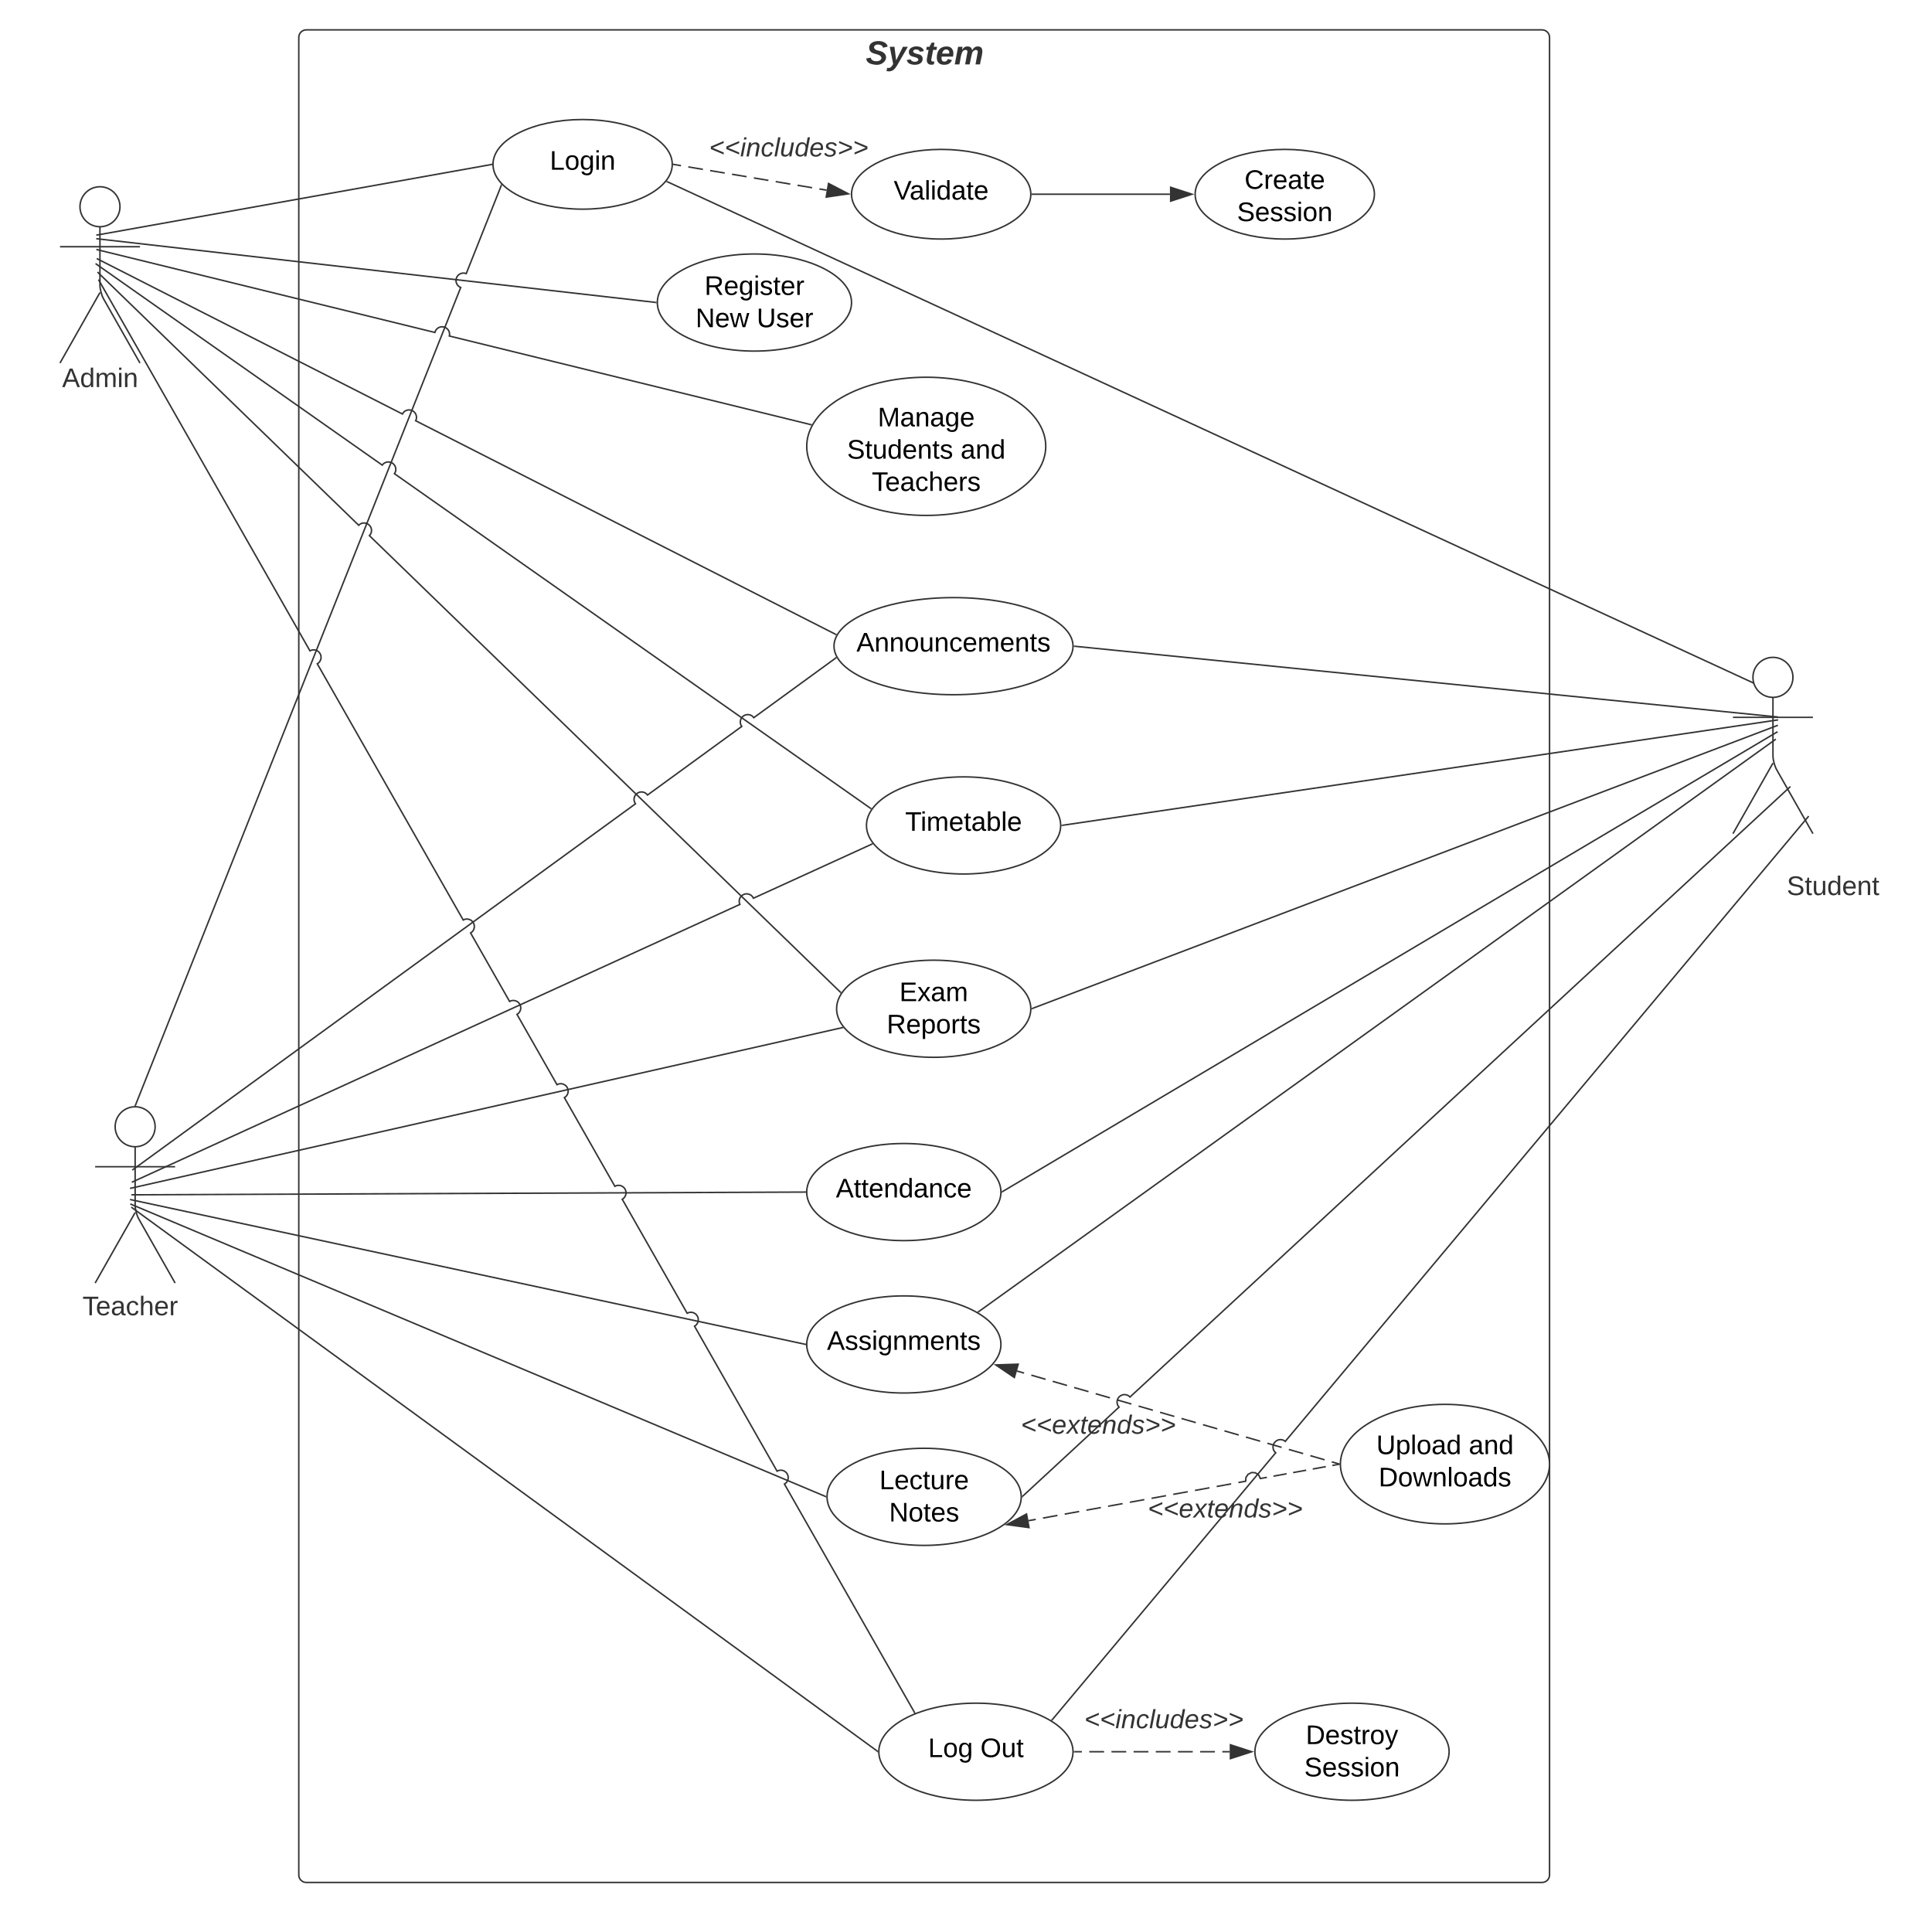 <svg xmlns="http://www.w3.org/2000/svg" xmlns:xlink="http://www.w3.org/1999/xlink" xmlns:lucid="lucid" width="1293.23" height="1280"><g transform="translate(-80 -280)" lucid:page-tab-id=".Q4MUjXso07N"><path d="M0 0h1436.52v1760H0z" fill="#fff"/><path d="M280 305c0-2.76 2.24-5 5-5h827.22c2.76 0 5 2.24 5 5v1230c0 2.76-2.24 5-5 5H285c-2.76 0-5-2.24-5-5z" stroke="#333" fill-opacity="0"/><use xlink:href="#a" transform="matrix(1,0,0,1,288,308) translate(371.525 15.111)"/><path d="M160.3 418.38c0 7.4-6 13.38-13.4 13.38-7.38 0-13.37-6-13.37-13.38 0-7.4 6-13.38 13.38-13.38 7.4 0 13.4 6 13.4 13.38z" stroke="#333" fill="#fff"/><path d="M146.9 431.76v39.04c0 2.76 1.12 6.95 2.48 9.35l24.3 42.85m-26.77-47.2L120.16 523m0-77.85h53.53" stroke="#333" fill="none"/><path d="M120.15 410c0-2.76 2.24-5 5-5h43.53c2.76 0 5 2.24 5 5v130c0 2.76-2.24 5-5 5h-43.53c-2.76 0-5-2.24-5-5z" fill="none"/><path d="M147.9 436.8L409 390.1M147.92 436.78l-3.46.62" stroke="#333" fill="none"/><path d="M409.5 390l.02.5-.44.08-.17-.98.62-.1z" stroke="#333" stroke-width=".05" fill="#333"/><path d="M147.9 440.16L519 482.44M147.92 440.16l-3.5-.4" stroke="#333" fill="none"/><path d="M519.52 482l-.02.5v.5l-.57-.06.12-1z" stroke="#333" stroke-width=".05" fill="#333"/><path d="M1252.9 736.78L526.6 401.62M1252.88 736.77l3.2 1.47" stroke="#333" fill="none"/><path d="M526.82 401.17l-.42.9-.6-.26.45-.5.2-.3z" stroke="#333" stroke-width=".05" fill="#333"/><path d="M633.34 407.28l-4.87-.8m-4.88-.83l-9.75-1.64m-4.88-.8l-9.74-1.65m-4.88-.82l-9.75-1.64m-4.87-.83l-9.75-1.63m-4.87-.82l-9.74-1.64m-4.87-.82l-9.76-1.64m-4.87-.82l-4.88-.82" stroke="#333" fill="none"/><path d="M647.9 409.73l-14.83 2.2 1.53-9.13z" stroke="#333" fill="#333"/><path d="M531.1 389.6l-.18.98-.44-.08.02-.5-.02-.5z" stroke="#333" stroke-width=".05" fill="#333"/><use xlink:href="#b" transform="matrix(1,0,0,1,554.72,370.481) translate(0 14.222)"/><path d="M183.84 1034.18c0 7.4-6 13.38-13.38 13.38-7.4 0-13.38-6-13.38-13.38 0-7.4 6-13.38 13.38-13.38 7.4 0 13.38 6 13.38 13.38z" stroke="#333" fill="#fff"/><path d="M170.46 1047.56v39.04c0 2.76 1.1 6.94 2.46 9.35l24.3 42.85m-26.76-47.2l-26.77 47.2m0-77.86h53.52" stroke="#333" fill="none"/><path d="M143.7 1025.8c0-2.77 2.23-5 5-5h43.52c2.76 0 5 2.23 5 5v130c0 2.76-2.24 5-5 5H148.7c-2.77 0-5-2.24-5-5z" fill="none"/><path d="M1280.15 733.38c0 7.4-6 13.4-13.38 13.4-7.4 0-13.4-6-13.4-13.4s6-13.38 13.4-13.38 13.38 6 13.38 13.38z" stroke="#333" fill="#fff"/><path d="M1266.77 746.77v39.03c0 2.76 1.1 6.95 2.46 9.35l24.3 42.85m-26.76-47.2L1240 838m0-77.85h53.53" stroke="#333" fill="none"/><path d="M1240 725c0-2.76 2.24-5 5-5h43.53c2.76 0 5 2.24 5 5v130c0 2.76-2.24 5-5 5H1245c-2.76 0-5-2.24-5-5z" fill="none"/><path d="M100 528c0-4.42 3.58-8 8-8h77.23c4.42 0 8 3.58 8 8v14c0 4.42-3.58 8-8 8H108c-4.42 0-8-3.58-8-8z" stroke="#000" stroke-opacity="0" fill="#fff" fill-opacity="0"/><use xlink:href="#c" transform="matrix(1,0,0,1,120,520) translate(1.55 19.1)"/><path d="M120.15 1149.25c0-4.42 3.58-8 8-8h77.23c4.42 0 8 3.58 8 8v14c0 4.42-3.58 8-8 8h-77.23c-4.42 0-8-3.58-8-8z" stroke="#000" stroke-opacity="0" fill="#fff" fill-opacity="0"/><use xlink:href="#d" transform="matrix(1,0,0,1,140.148,1141.249) translate(-4.95 19.1)"/><path d="M1260 868c0-4.42 3.58-8 8-8h77.23c4.42 0 8 3.58 8 8v14c0 4.42-3.58 8-8 8H1268c-4.42 0-8-3.58-8-8z" stroke="#000" stroke-opacity="0" fill="#fff" fill-opacity="0"/><use xlink:href="#e" transform="matrix(1,0,0,1,1280,860) translate(-4 19.1)"/><path d="M530 390c0 16.57-26.86 30-60 30s-60-13.43-60-30 26.86-30 60-30 60 13.43 60 30z" stroke="#333" fill="#fff"/><use xlink:href="#f" transform="matrix(1,0,0,1,428,372) translate(20.025 21.6)"/><path d="M770 410c0 16.57-26.86 30-60 30s-60-13.43-60-30 26.86-30 60-30 60 13.43 60 30z" stroke="#333" fill="#fff"/><use xlink:href="#g" transform="matrix(1,0,0,1,668,392) translate(10.225 21.6)"/><path d="M1000 410c0 16.57-26.86 30-60 30s-60-13.43-60-30 26.86-30 60-30 60 13.43 60 30z" stroke="#333" fill="#fff"/><use xlink:href="#h" transform="matrix(1,0,0,1,898,392) translate(15.05 14.4)"/><use xlink:href="#i" transform="matrix(1,0,0,1,898,392) translate(10.025 36)"/><path d="M771 410h92.12" stroke="#333" fill="none"/><path d="M771 410.5h-.52l.02-.5-.02-.5h.53z" stroke="#333" stroke-width=".05" fill="#333"/><path d="M877.88 410l-14.26 4.64v-9.28z" stroke="#333" fill="#333"/><path d="M650 482.5c0 17.95-29.1 32.5-65 32.5s-65-14.55-65-32.5 29.1-32.5 65-32.5 65 14.55 65 32.5z" stroke="#333" fill="#fff"/><use xlink:href="#j" transform="matrix(1,0,0,1,539.5,462.999) translate(12.075 14.4)"/><use xlink:href="#k" transform="matrix(1,0,0,1,539.5,462.999) translate(6.1 36)"/><use xlink:href="#l" transform="matrix(1,0,0,1,539.5,462.999) translate(47 36)"/><path d="M170.64 1019.83l217.75-547.4c-2.57-1.03-3.82-3.94-2.8-6.5 1.02-2.57 3.92-3.83 6.5-2.8l23.5-59.1" stroke="#333" fill="none"/><path d="M171.1 1020l-.13.36-.5-.07-.58.07.28-.74zM416.17 403.94l-.1.27-.94-.36.27-.68z" stroke="#333" stroke-width=".05" fill="#333"/><path d="M780 578.75c0 25.54-35.82 46.25-80 46.25s-80-20.7-80-46.25c0-25.54 35.82-46.25 80-46.25s80 20.7 80 46.25z" stroke="#333" fill="#fff"/><use xlink:href="#m" transform="matrix(1,0,0,1,644,550.998) translate(23.525 14.4)"/><use xlink:href="#n" transform="matrix(1,0,0,1,644,550.998) translate(3 36)"/><use xlink:href="#o" transform="matrix(1,0,0,1,644,550.998) translate(79 36)"/><use xlink:href="#p" transform="matrix(1,0,0,1,644,550.998) translate(19.55 57.6)"/><path d="M750 1077.9c0 17.95-29.1 32.5-65 32.5s-65-14.55-65-32.5 29.1-32.5 65-32.5 65 14.55 65 32.5z" stroke="#333" fill="#fff"/><use xlink:href="#q" transform="matrix(1,0,0,1,639.5,1058.398) translate(0 23.1)"/><path d="M798.26 712.5c0 17.95-35.82 32.5-80 32.5s-80-14.55-80-32.5 35.82-32.5 80-32.5 80 14.55 80 32.5z" stroke="#333" fill="#fff"/><use xlink:href="#r" transform="matrix(1,0,0,1,662.261,693) translate(-8.975 23.1)"/><path d="M790 832.5c0 17.95-29.1 32.5-65 32.5s-65-14.55-65-32.5 29.1-32.5 65-32.5 65 14.55 65 32.5z" stroke="#333" fill="#fff"/><use xlink:href="#s" transform="matrix(1,0,0,1,679.5,813) translate(6.425 23.1)"/><path d="M770 955.2c0 17.95-29.1 32.5-65 32.5s-65-14.55-65-32.5 29.1-32.5 65-32.5 65 14.55 65 32.5z" stroke="#333" fill="#fff"/><use xlink:href="#t" transform="matrix(1,0,0,1,659.5,935.699) translate(22.525 14.4)"/><use xlink:href="#u" transform="matrix(1,0,0,1,659.5,935.699) translate(14.05 36)"/><path d="M750 1179.9c0 17.94-29.1 32.5-65 32.5s-65-14.56-65-32.5c0-17.96 29.1-32.5 65-32.5s65 14.54 65 32.5z" stroke="#333" fill="#fff"/><use xlink:href="#v" transform="matrix(1,0,0,1,639.5,1160.393) translate(-5.95 23.1)"/><path d="M763.6 1281.9c0 17.94-29.1 32.5-65 32.5s-65-14.56-65-32.5c0-17.96 29.1-32.5 65-32.5s65 14.54 65 32.5z" stroke="#333" fill="#fff"/><use xlink:href="#w" transform="matrix(1,0,0,1,653.111,1262.388) translate(15.525 14.4)"/><use xlink:href="#x" transform="matrix(1,0,0,1,653.111,1262.388) translate(22.025 36)"/><path d="M147.9 447.82l223.2 54.7c.64-2.67 3.35-4.32 6.03-3.66 2.68.66 4.33 3.37 3.67 6.05l242.1 59.36M147.9 447.82l-3.4-.84" stroke="#333" fill="none"/><path d="M623.64 563.92l-.38.64-.13.27-.37-.1.23-.96z" stroke="#333" stroke-width=".05" fill="#333"/><path d="M798.26 1452.5c0 17.95-29.1 32.5-65 32.5s-65-14.55-65-32.5 29.1-32.5 65-32.5 65 14.55 65 32.5z" stroke="#333" fill="#fff"/><use xlink:href="#y" transform="matrix(1,0,0,1,687.761,1433) translate(13.5 23.1)"/><use xlink:href="#z" transform="matrix(1,0,0,1,687.761,1433) translate(48.5 23.1)"/><path d="M903.12 1452.5h-4.95m-4.94 0h-9.9m-4.94 0h-9.9m-4.95 0h-9.9m-4.93 0h-9.9m-4.94 0h-9.9m-4.94 0h-9.9m-4.93 0h-4.94" stroke="#333" fill="none"/><path d="M917.88 1452.5l-14.26 4.63v-9.27z" stroke="#333" fill="#333"/><path d="M799.27 1453h-.53l.02-.5v-.5h.5z" stroke="#333" stroke-width=".05" fill="#333"/><use xlink:href="#b" transform="matrix(1,0,0,1,805.847,1422.531) translate(0 14.222)"/><path d="M1050 1452.5c0 17.95-29.1 32.5-65 32.5s-65-14.55-65-32.5 29.1-32.5 65-32.5 65 14.55 65 32.5z" stroke="#333" fill="#fff"/><use xlink:href="#A" transform="matrix(1,0,0,1,939.5,1433) translate(14.55 14.4)"/><use xlink:href="#i" transform="matrix(1,0,0,1,939.5,1433) translate(13.525 36)"/><path d="M1117.22 1260c0 22.1-31.34 40-70 40s-70-17.9-70-40 31.34-40 70-40 70 17.9 70 40z" stroke="#333" fill="#fff"/><use xlink:href="#B" transform="matrix(1,0,0,1,998.223,1236) translate(3.05 17.3)"/><use xlink:href="#o" transform="matrix(1,0,0,1,998.223,1236) translate(64.95 17.3)"/><use xlink:href="#C" transform="matrix(1,0,0,1,998.223,1236) translate(4.575 38.9)"/><path d="M976.24 1259.86l-4.8-1.38m-4.78-1.38l-9.57-2.76m-4.8-1.4l-9.58-2.75m-4.8-1.4l-9.57-2.75m-4.8-1.38l-9.56-2.77m-4.8-1.38l-9.58-2.76m-4.8-1.38l-9.57-2.76m-4.8-1.4l-9.57-2.75m-4.78-1.38l-9.58-2.77m-4.8-1.38l-9.57-2.77m-4.8-1.38l-9.57-2.76m-4.8-1.38l-9.56-2.76m-4.8-1.4l-9.57-2.75m-4.8-1.38l-9.57-2.76m-4.8-1.37l-9.56-2.77m-4.8-1.38l-4.78-1.38" stroke="#333" fill="none"/><path d="M976.74 1259.48l-.02.52.02.53-.65-.2.27-.95z" stroke="#333" stroke-width=".05" fill="#333"/><path d="M746.55 1193.6l15-.5-2.58 8.92z" stroke="#333" fill="#333"/><use xlink:href="#D" transform="matrix(1,0,0,1,763.394,1225.41) translate(0 14.222)"/><path d="M1266.77 759.6l-467.5-47.05M1266.75 759.6l3.5.35" stroke="#333" fill="none"/><path d="M799.32 712.05l-.1 1-.47-.05v-1z" stroke="#333" stroke-width=".05" fill="#333"/><path d="M147.86 454.64l201.5 102.46c1.24-2.46 4.25-3.44 6.7-2.2 2.47 1.27 3.45 4.28 2.2 6.74l281.2 143M147.87 454.65l-3.13-1.6" stroke="#333" fill="none"/><path d="M640.17 704.43l-.45.76-.05.1-.44-.22.45-.9z" stroke="#333" stroke-width=".05" fill="#333"/><path d="M146.82 458.46l189.04 132.86c1.6-2.26 4.7-2.8 6.97-1.22 2.26 1.6 2.8 4.7 1.2 6.97l318.82 224.07M146.83 458.46l-2.87-2.02" stroke="#333" fill="none"/><path d="M663.56 821.03l-.27.35-.32.47-.43-.3.58-.83z" stroke="#333" stroke-width=".05" fill="#333"/><path d="M147.77 464.52L320.1 631.57c1.93-1.98 5.1-2.03 7.08-.1 1.98 1.9 2.03 5.08.1 7.06L642.64 944.2M147.78 464.53l-2.52-2.45" stroke="#333" fill="none"/><path d="M643.27 944.1l-.56.86-.43-.42.7-.72z" stroke="#333" stroke-width=".05" fill="#333"/><path d="M171.36 1061.15l334-243.14c-1.6-2.23-1.12-5.35 1.1-6.98 2.25-1.62 5.37-1.13 7 1.1l63.04-45.9c-1.63-2.22-1.14-5.35 1.1-6.97 2.23-1.63 5.36-1.14 6.98 1.1l54.9-39.96M171.37 1061.14l-2.84 2.07" stroke="#333" fill="none"/><path d="M639.8 719.95l.34.57-.38.28-.6-.8.48-.35z" stroke="#333" stroke-width=".05" fill="#333"/><path d="M171.4 1069.88l403.85-184.52c-1.15-2.5-.04-5.47 2.47-6.62 2.5-1.15 5.48-.04 6.63 2.47l79.35-36.25M171.42 1069.88l-3.2 1.46" stroke="#333" fill="none"/><path d="M664.48 845.14l-.6.27-.4-.9.34-.16z" stroke="#333" stroke-width=".05" fill="#333"/><path d="M170.45 1074.68l473.43-106.86M170.46 1074.67l-3.43.78" stroke="#333" fill="none"/><path d="M644.73 968.14l-.75.17-.22-.96.26-.06z" stroke="#333" stroke-width=".05" fill="#333"/><path d="M171.46 1079.72L619 1077.9M171.47 1079.72h-3.5" stroke="#333" fill="none"/><path d="M619.5 1077.9v.5h-.5v-1h.52z" stroke="#333" stroke-width=".05" fill="#333"/><path d="M170.45 1083.62L619 1179.8M170.46 1083.62l-3.44-.74" stroke="#333" fill="none"/><path d="M619.52 1179.38l-.02.5v.53l-.6-.13.2-.97z" stroke="#333" stroke-width=".05" fill="#333"/><path d="M170.45 1087.22l462.2 194.47M170.46 1087.23l-3.24-1.36" stroke="#333" fill="none"/><path d="M633.13 1281.35l-.02.53.02.55-.68-.28.4-.92z" stroke="#333" stroke-width=".05" fill="#333"/><path d="M170.72 1090.05l496.64 362.15M170.73 1090.06l-2.84-2.07" stroke="#333" fill="none"/><path d="M667.78 1451.9l-.02.6v.56l.02.07-.73-.53.6-.8z" stroke="#333" stroke-width=".05" fill="#333"/><path d="M147.66 470.18l139.8 245.45c2.4-1.37 5.44-.53 6.8 1.87 1.37 2.4.53 5.45-1.87 6.82l97.66 171.48c2.4-1.36 5.45-.53 6.82 1.87 1.37 2.4.53 5.46-1.87 6.82l26.1 45.82c2.4-1.37 5.46-.53 6.83 1.87 1.36 2.4.53 5.44-1.87 6.8l26.78 47.04c2.4-1.37 5.45-.53 6.82 1.87 1.36 2.4.53 5.46-1.87 6.83l33.78 59.33c2.4-1.36 5.45-.53 6.82 1.87 1.37 2.4.53 5.46-1.87 6.82l43.44 76.28c2.4-1.37 5.45-.53 6.82 1.87 1.36 2.4.52 5.45-1.88 6.82l55.24 97c2.4-1.37 5.46-.53 6.82 1.87 1.37 2.4.53 5.44-1.87 6.8l87.08 152.9M147.67 470.2l-1.74-3.06" stroke="#333" fill="none"/><path d="M692.9 1426.55l-.94.37-.22-.4.87-.48z" stroke="#333" stroke-width=".05" fill="#333"/><path d="M1266.77 762.35L791 832.43M1266.76 762.35l3.47-.5" stroke="#333" fill="none"/><path d="M791.08 832.92l-.6.1.02-.52v-.5l.43-.07z" stroke="#333" stroke-width=".05" fill="#333"/><path d="M1266.8 766.7L770.97 955.02M1266.8 766.7l3.27-1.25" stroke="#333" fill="none"/><path d="M771.16 955.48l-.68.26.02-.54v-.53l.3-.12z" stroke="#333" stroke-width=".05" fill="#333"/><path d="M1266.84 771.57l-515.9 306.07M1266.82 771.58l3.03-1.8" stroke="#333" fill="none"/><path d="M751.2 1078.07l-.72.42.02-.6V1077.32l.2-.1z" stroke="#333" stroke-width=".05" fill="#333"/><path d="M1265.86 776.78l-530.9 381.24M1265.85 776.78l2.85-2.05" stroke="#333" fill="none"/><path d="M735.27 1158.42l-.22.15-.98-.53.6-.44z" stroke="#333" stroke-width=".05" fill="#333"/><path d="M1275.87 808.85L836.4 1215.07c-1.88-2.03-5.04-2.15-7.07-.28-2.03 1.87-2.15 5.03-.28 7.06l-64.57 59.7M1275.86 808.86l2.58-2.4" stroke="#333" fill="none"/><path d="M764.83 1281.9l-.75.7.03-.7V1281.22l.05-.06z" stroke="#333" stroke-width=".05" fill="#333"/><path d="M1288.44 828.96l-348.1 415.8c-2.12-1.8-5.27-1.5-7.05.6-1.78 2.13-1.5 5.28.62 7.05l-149.68 178.8M1288.43 828.97l2.26-2.7" stroke="#333" fill="none"/><path d="M784.63 1431.5l-.3.34-.83-.54.37-.44z" stroke="#333" stroke-width=".05" fill="#333"/><path d="M976.23 1260.1l-4.38.8m-4.38.78l-8.76 1.6m-4.37.8l-8.76 1.58m-4.38.8l-8.77 1.6m-4.38.78l-4.4.8-1.16-2.42-2.2-1.44-2.45-.17-2.42 1.2-1.44 2.18-.17 2.45-4.85.88m-4.85.9l-9.7 1.75m-4.83.88l-9.7 1.76m-4.84.87l-9.7 1.76m-4.84.88l-9.7 1.77m-4.83.88l-9.7 1.76m-4.85.9l-9.7 1.76m-4.84.88l-9.68 1.76m-4.84.88l-9.7 1.76m-4.84.88l-9.7 1.76m-4.84.88l-4.84.88" stroke="#333" fill="none"/><path d="M976.72 1260l.02.5-.43.08-.17-.98.6-.1z" stroke="#333" stroke-width=".05" fill="#333"/><path d="M753.93 1300.48l13.2-7.1 1.66 9.1z" stroke="#333" fill="#333"/><g><use xlink:href="#D" transform="matrix(1,0,0,1,848.325,1281.499) translate(0 14.222)"/></g><defs><path fill="#333" d="M178-136c88 48 22 151-73 140C49-3 12-15 4-64l51-9c1 50 111 53 115 3-16-63-132-20-133-112 0-93 190-91 199-10l-50 12c-4-41-93-50-97-4 7 38 59 32 89 48" id="E"/><path fill="#333" d="M100 10C77 47 50 87-15 72l7-35c37 9 51-18 65-41L20-190h51L89-44l73-146h53" id="F"/><path fill="#333" d="M144-137c-1-29-70-35-71-2 16 41 103 10 103 80C176 9 79 16 32-9 18-17 9-31 4-48l44-6c3 32 80 36 82 1-15-42-103-11-103-82 0-77 157-79 161-8" id="G"/><path fill="#333" d="M72-63c-8 23 5 39 32 30L98-1C54 14 12-6 23-64l18-93H15l7-33h28l24-45h31l-8 45h35l-6 33H90" id="H"/><path fill="#333" d="M114-194c63-2 87 48 72 110H63c-3 28 1 55 31 54 21-1 32-13 37-29l44 13C160-14 137 4 91 4 41 4 11-22 11-73c0-71 33-119 103-121zm30 77c14-47-50-61-67-22-3 6-6 13-8 22h75" id="I"/><path fill="#333" d="M255-194c90 0 29 129 24 194h-49l25-136c-7-39-53-14-60 9-12 38-18 85-28 127h-49l25-136c2-29-39-23-50-7C69-108 68-47 56 0H6l36-190h48c-1 10-6 24-4 32 12-20 27-36 57-36s46 15 50 41c14-21 29-41 62-41" id="J"/><g id="a"><use transform="matrix(0.062,0,0,0.062,0,0)" xlink:href="#E"/><use transform="matrix(0.062,0,0,0.062,14.815,0)" xlink:href="#F"/><use transform="matrix(0.062,0,0,0.062,27.16,0)" xlink:href="#G"/><use transform="matrix(0.062,0,0,0.062,39.506,0)" xlink:href="#H"/><use transform="matrix(0.062,0,0,0.062,46.852,0)" xlink:href="#I"/><use transform="matrix(0.062,0,0,0.062,59.198,0)" xlink:href="#J"/></g><path fill="#333" d="M23-100v-36l175-74v27L47-118l151 64v27" id="K"/><path fill="#333" d="M50-231l6-30h32l-6 30H50zM6 0l37-190h31L37 0H6" id="L"/><path fill="#333" d="M67-158c22-48 132-52 116 29L158 0h-32l25-140c3-38-53-32-70-12C52-117 51-52 38 0H6l36-190h30" id="M"/><path fill="#333" d="M44-68c0 29 11 47 38 47 30 0 42-19 51-41l28 9C148-21 126 4 82 4 31 4 10-29 12-85c3-77 74-140 146-93 12 8 15 23 18 40l-31 5c-1-22-13-36-36-36-52 0-65 49-65 101" id="N"/><path fill="#333" d="M6 0l50-261h32L37 0H6" id="O"/><path fill="#333" d="M67 3c-93-2-31-127-26-193h32L48-50c-3 39 53 32 70 12 30-34 30-101 43-152h32L157 0h-30c1-10 6-24 4-33-14 20-29 37-64 36" id="P"/><path fill="#333" d="M133-28C103 26-5 8 13-77c13-62 24-115 90-117 29-1 46 15 56 35l19-102h32L160 0h-30zM45-64c-2 27 10 43 35 43 54-1 69-50 69-103 0-29-15-46-42-46-53-1-58 58-62 106" id="Q"/><path fill="#333" d="M111-194c62-3 86 47 72 106H45c-7 38 6 69 45 68 27-1 43-14 53-32l24 11C152-15 129 4 87 4 38 3 12-23 12-71c0-70 32-119 99-123zm44 81c14-66-71-72-95-28-4 8-8 17-11 28h106" id="R"/><path fill="#333" d="M55-144c13 50 104 24 104 88C159 21 15 23 1-39l26-10c6 40 102 42 102-4-13-50-104-23-104-87 0-71 143-71 148-8l-29 4c-5-35-85-37-89 0" id="S"/><path fill="#333" d="M23-27v-27l151-64-151-65v-27l175 74v36" id="T"/><g id="b"><use transform="matrix(0.049,0,0,0.049,0,0)" xlink:href="#K"/><use transform="matrix(0.049,0,0,0.049,10.37,0)" xlink:href="#K"/><use transform="matrix(0.049,0,0,0.049,20.741,0)" xlink:href="#L"/><use transform="matrix(0.049,0,0,0.049,24.642,0)" xlink:href="#M"/><use transform="matrix(0.049,0,0,0.049,34.519,0)" xlink:href="#N"/><use transform="matrix(0.049,0,0,0.049,43.407,0)" xlink:href="#O"/><use transform="matrix(0.049,0,0,0.049,47.309,0)" xlink:href="#P"/><use transform="matrix(0.049,0,0,0.049,57.185,0)" xlink:href="#Q"/><use transform="matrix(0.049,0,0,0.049,67.062,0)" xlink:href="#R"/><use transform="matrix(0.049,0,0,0.049,76.938,0)" xlink:href="#S"/><use transform="matrix(0.049,0,0,0.049,85.827,0)" xlink:href="#T"/><use transform="matrix(0.049,0,0,0.049,96.198,0)" xlink:href="#T"/></g><path fill="#333" d="M205 0l-28-72H64L36 0H1l101-248h38L239 0h-34zm-38-99l-47-123c-12 45-31 82-46 123h93" id="U"/><path fill="#333" d="M85-194c31 0 48 13 60 33l-1-100h32l1 261h-30c-2-10 0-23-3-31C134-8 116 4 85 4 32 4 16-35 15-94c0-66 23-100 70-100zm9 24c-40 0-46 34-46 75 0 40 6 74 45 74 42 0 51-32 51-76 0-42-9-74-50-73" id="V"/><path fill="#333" d="M210-169c-67 3-38 105-44 169h-31v-121c0-29-5-50-35-48C34-165 62-65 56 0H25l-1-190h30c1 10-1 24 2 32 10-44 99-50 107 0 11-21 27-35 58-36 85-2 47 119 55 194h-31v-121c0-29-5-49-35-48" id="W"/><path fill="#333" d="M24-231v-30h32v30H24zM24 0v-190h32V0H24" id="X"/><path fill="#333" d="M117-194c89-4 53 116 60 194h-32v-121c0-31-8-49-39-48C34-167 62-67 57 0H25l-1-190h30c1 10-1 24 2 32 11-22 29-35 61-36" id="Y"/><g id="c"><use transform="matrix(0.05,0,0,0.05,0,0)" xlink:href="#U"/><use transform="matrix(0.05,0,0,0.05,12,0)" xlink:href="#V"/><use transform="matrix(0.05,0,0,0.05,22,0)" xlink:href="#W"/><use transform="matrix(0.05,0,0,0.05,36.95,0)" xlink:href="#X"/><use transform="matrix(0.05,0,0,0.05,40.9,0)" xlink:href="#Y"/></g><path fill="#333" d="M127-220V0H93v-220H8v-28h204v28h-85" id="Z"/><path fill="#333" d="M100-194c63 0 86 42 84 106H49c0 40 14 67 53 68 26 1 43-12 49-29l28 8c-11 28-37 45-77 45C44 4 14-33 15-96c1-61 26-98 85-98zm52 81c6-60-76-77-97-28-3 7-6 17-6 28h103" id="aa"/><path fill="#333" d="M141-36C126-15 110 5 73 4 37 3 15-17 15-53c-1-64 63-63 125-63 3-35-9-54-41-54-24 1-41 7-42 31l-33-3c5-37 33-52 76-52 45 0 72 20 72 64v82c-1 20 7 32 28 27v20c-31 9-61-2-59-35zM48-53c0 20 12 33 32 33 41-3 63-29 60-74-43 2-92-5-92 41" id="ab"/><path fill="#333" d="M96-169c-40 0-48 33-48 73s9 75 48 75c24 0 41-14 43-38l32 2c-6 37-31 61-74 61-59 0-76-41-82-99-10-93 101-131 147-64 4 7 5 14 7 22l-32 3c-4-21-16-35-41-35" id="ac"/><path fill="#333" d="M106-169C34-169 62-67 57 0H25v-261h32l-1 103c12-21 28-36 61-36 89 0 53 116 60 194h-32v-121c2-32-8-49-39-48" id="ad"/><path fill="#333" d="M114-163C36-179 61-72 57 0H25l-1-190h30c1 12-1 29 2 39 6-27 23-49 58-41v29" id="ae"/><g id="d"><use transform="matrix(0.05,0,0,0.05,0,0)" xlink:href="#Z"/><use transform="matrix(0.05,0,0,0.05,8.95,0)" xlink:href="#aa"/><use transform="matrix(0.05,0,0,0.05,18.95,0)" xlink:href="#ab"/><use transform="matrix(0.05,0,0,0.05,28.95,0)" xlink:href="#ac"/><use transform="matrix(0.05,0,0,0.05,37.95,0)" xlink:href="#ad"/><use transform="matrix(0.05,0,0,0.05,47.95,0)" xlink:href="#aa"/><use transform="matrix(0.05,0,0,0.05,57.95,0)" xlink:href="#ae"/></g><path fill="#333" d="M185-189c-5-48-123-54-124 2 14 75 158 14 163 119 3 78-121 87-175 55-17-10-28-26-33-46l33-7c5 56 141 63 141-1 0-78-155-14-162-118-5-82 145-84 179-34 5 7 8 16 11 25" id="af"/><path fill="#333" d="M59-47c-2 24 18 29 38 22v24C64 9 27 4 27-40v-127H5v-23h24l9-43h21v43h35v23H59v120" id="ag"/><path fill="#333" d="M84 4C-5 8 30-112 23-190h32v120c0 31 7 50 39 49 72-2 45-101 50-169h31l1 190h-30c-1-10 1-25-2-33-11 22-28 36-60 37" id="ah"/><g id="e"><use transform="matrix(0.05,0,0,0.05,0,0)" xlink:href="#af"/><use transform="matrix(0.05,0,0,0.05,12,0)" xlink:href="#ag"/><use transform="matrix(0.05,0,0,0.05,17,0)" xlink:href="#ah"/><use transform="matrix(0.05,0,0,0.05,27,0)" xlink:href="#V"/><use transform="matrix(0.05,0,0,0.05,37,0)" xlink:href="#aa"/><use transform="matrix(0.05,0,0,0.05,47,0)" xlink:href="#Y"/><use transform="matrix(0.05,0,0,0.05,57,0)" xlink:href="#ag"/></g><path d="M30 0v-248h33v221h125V0H30" id="ai"/><path d="M100-194c62-1 85 37 85 99 1 63-27 99-86 99S16-35 15-95c0-66 28-99 85-99zM99-20c44 1 53-31 53-75 0-43-8-75-51-75s-53 32-53 75 10 74 51 75" id="aj"/><path d="M177-190C167-65 218 103 67 71c-23-6-38-20-44-43l32-5c15 47 100 32 89-28v-30C133-14 115 1 83 1 29 1 15-40 15-95c0-56 16-97 71-98 29-1 48 16 59 35 1-10 0-23 2-32h30zM94-22c36 0 50-32 50-73 0-42-14-75-50-75-39 0-46 34-46 75s6 73 46 73" id="ak"/><path d="M24-231v-30h32v30H24zM24 0v-190h32V0H24" id="al"/><path d="M117-194c89-4 53 116 60 194h-32v-121c0-31-8-49-39-48C34-167 62-67 57 0H25l-1-190h30c1 10-1 24 2 32 11-22 29-35 61-36" id="am"/><g id="f"><use transform="matrix(0.05,0,0,0.05,0,0)" xlink:href="#ai"/><use transform="matrix(0.05,0,0,0.05,10,0)" xlink:href="#aj"/><use transform="matrix(0.05,0,0,0.05,20,0)" xlink:href="#ak"/><use transform="matrix(0.05,0,0,0.05,30,0)" xlink:href="#al"/><use transform="matrix(0.05,0,0,0.05,33.95,0)" xlink:href="#am"/></g><path d="M137 0h-34L2-248h35l83 218 83-218h36" id="an"/><path d="M141-36C126-15 110 5 73 4 37 3 15-17 15-53c-1-64 63-63 125-63 3-35-9-54-41-54-24 1-41 7-42 31l-33-3c5-37 33-52 76-52 45 0 72 20 72 64v82c-1 20 7 32 28 27v20c-31 9-61-2-59-35zM48-53c0 20 12 33 32 33 41-3 63-29 60-74-43 2-92-5-92 41" id="ao"/><path d="M24 0v-261h32V0H24" id="ap"/><path d="M85-194c31 0 48 13 60 33l-1-100h32l1 261h-30c-2-10 0-23-3-31C134-8 116 4 85 4 32 4 16-35 15-94c0-66 23-100 70-100zm9 24c-40 0-46 34-46 75 0 40 6 74 45 74 42 0 51-32 51-76 0-42-9-74-50-73" id="aq"/><path d="M59-47c-2 24 18 29 38 22v24C64 9 27 4 27-40v-127H5v-23h24l9-43h21v43h35v23H59v120" id="ar"/><path d="M100-194c63 0 86 42 84 106H49c0 40 14 67 53 68 26 1 43-12 49-29l28 8c-11 28-37 45-77 45C44 4 14-33 15-96c1-61 26-98 85-98zm52 81c6-60-76-77-97-28-3 7-6 17-6 28h103" id="as"/><g id="g"><use transform="matrix(0.05,0,0,0.05,0,0)" xlink:href="#an"/><use transform="matrix(0.05,0,0,0.05,10.65,0)" xlink:href="#ao"/><use transform="matrix(0.05,0,0,0.05,20.65,0)" xlink:href="#ap"/><use transform="matrix(0.05,0,0,0.05,24.6,0)" xlink:href="#al"/><use transform="matrix(0.05,0,0,0.05,28.55,0)" xlink:href="#aq"/><use transform="matrix(0.05,0,0,0.05,38.55,0)" xlink:href="#ao"/><use transform="matrix(0.05,0,0,0.05,48.55,0)" xlink:href="#ar"/><use transform="matrix(0.05,0,0,0.05,53.55,0)" xlink:href="#as"/></g><path d="M212-179c-10-28-35-45-73-45-59 0-87 40-87 99 0 60 29 101 89 101 43 0 62-24 78-52l27 14C228-24 195 4 139 4 59 4 22-46 18-125c-6-104 99-153 187-111 19 9 31 26 39 46" id="at"/><path d="M114-163C36-179 61-72 57 0H25l-1-190h30c1 12-1 29 2 39 6-27 23-49 58-41v29" id="au"/><g id="h"><use transform="matrix(0.05,0,0,0.05,0,0)" xlink:href="#at"/><use transform="matrix(0.05,0,0,0.05,12.95,0)" xlink:href="#au"/><use transform="matrix(0.05,0,0,0.05,18.9,0)" xlink:href="#as"/><use transform="matrix(0.05,0,0,0.05,28.9,0)" xlink:href="#ao"/><use transform="matrix(0.05,0,0,0.05,38.9,0)" xlink:href="#ar"/><use transform="matrix(0.05,0,0,0.05,43.9,0)" xlink:href="#as"/></g><path d="M185-189c-5-48-123-54-124 2 14 75 158 14 163 119 3 78-121 87-175 55-17-10-28-26-33-46l33-7c5 56 141 63 141-1 0-78-155-14-162-118-5-82 145-84 179-34 5 7 8 16 11 25" id="av"/><path d="M135-143c-3-34-86-38-87 0 15 53 115 12 119 90S17 21 10-45l28-5c4 36 97 45 98 0-10-56-113-15-118-90-4-57 82-63 122-42 12 7 21 19 24 35" id="aw"/><g id="i"><use transform="matrix(0.05,0,0,0.05,0,0)" xlink:href="#av"/><use transform="matrix(0.05,0,0,0.05,12,0)" xlink:href="#as"/><use transform="matrix(0.05,0,0,0.05,22,0)" xlink:href="#aw"/><use transform="matrix(0.05,0,0,0.05,31,0)" xlink:href="#aw"/><use transform="matrix(0.05,0,0,0.05,40,0)" xlink:href="#al"/><use transform="matrix(0.05,0,0,0.05,43.95,0)" xlink:href="#aj"/><use transform="matrix(0.05,0,0,0.05,53.95,0)" xlink:href="#am"/></g><path d="M233-177c-1 41-23 64-60 70L243 0h-38l-65-103H63V0H30v-248c88 3 205-21 203 71zM63-129c60-2 137 13 137-47 0-61-80-42-137-45v92" id="ax"/><g id="j"><use transform="matrix(0.05,0,0,0.05,0,0)" xlink:href="#ax"/><use transform="matrix(0.05,0,0,0.05,12.95,0)" xlink:href="#as"/><use transform="matrix(0.05,0,0,0.05,22.95,0)" xlink:href="#ak"/><use transform="matrix(0.05,0,0,0.05,32.95,0)" xlink:href="#al"/><use transform="matrix(0.05,0,0,0.05,36.9,0)" xlink:href="#aw"/><use transform="matrix(0.05,0,0,0.05,45.9,0)" xlink:href="#ar"/><use transform="matrix(0.05,0,0,0.05,50.9,0)" xlink:href="#as"/><use transform="matrix(0.05,0,0,0.05,60.9,0)" xlink:href="#au"/></g><path d="M190 0L58-211 59 0H30v-248h39L202-35l-2-213h31V0h-41" id="ay"/><path d="M206 0h-36l-40-164L89 0H53L-1-190h32L70-26l43-164h34l41 164 42-164h31" id="az"/><g id="k"><use transform="matrix(0.05,0,0,0.05,0,0)" xlink:href="#ay"/><use transform="matrix(0.05,0,0,0.05,12.95,0)" xlink:href="#as"/><use transform="matrix(0.05,0,0,0.05,22.95,0)" xlink:href="#az"/></g><path d="M232-93c-1 65-40 97-104 97C67 4 28-28 28-90v-158h33c8 89-33 224 67 224 102 0 64-133 71-224h33v155" id="aA"/><g id="l"><use transform="matrix(0.05,0,0,0.05,0,0)" xlink:href="#aA"/><use transform="matrix(0.05,0,0,0.05,12.95,0)" xlink:href="#aw"/><use transform="matrix(0.05,0,0,0.05,21.95,0)" xlink:href="#as"/><use transform="matrix(0.05,0,0,0.05,31.95,0)" xlink:href="#au"/></g><path d="M240 0l2-218c-23 76-54 145-80 218h-23L58-218 59 0H30v-248h44l77 211c21-75 51-140 76-211h43V0h-30" id="aB"/><g id="m"><use transform="matrix(0.05,0,0,0.05,0,0)" xlink:href="#aB"/><use transform="matrix(0.05,0,0,0.05,14.95,0)" xlink:href="#ao"/><use transform="matrix(0.05,0,0,0.05,24.95,0)" xlink:href="#am"/><use transform="matrix(0.05,0,0,0.05,34.95,0)" xlink:href="#ao"/><use transform="matrix(0.05,0,0,0.05,44.95,0)" xlink:href="#ak"/><use transform="matrix(0.05,0,0,0.05,54.95,0)" xlink:href="#as"/></g><path d="M84 4C-5 8 30-112 23-190h32v120c0 31 7 50 39 49 72-2 45-101 50-169h31l1 190h-30c-1-10 1-25-2-33-11 22-28 36-60 37" id="aC"/><g id="n"><use transform="matrix(0.05,0,0,0.05,0,0)" xlink:href="#av"/><use transform="matrix(0.05,0,0,0.05,12,0)" xlink:href="#ar"/><use transform="matrix(0.05,0,0,0.05,17,0)" xlink:href="#aC"/><use transform="matrix(0.05,0,0,0.05,27,0)" xlink:href="#aq"/><use transform="matrix(0.05,0,0,0.05,37,0)" xlink:href="#as"/><use transform="matrix(0.05,0,0,0.05,47,0)" xlink:href="#am"/><use transform="matrix(0.05,0,0,0.05,57,0)" xlink:href="#ar"/><use transform="matrix(0.05,0,0,0.05,62,0)" xlink:href="#aw"/></g><g id="o"><use transform="matrix(0.05,0,0,0.05,0,0)" xlink:href="#ao"/><use transform="matrix(0.05,0,0,0.05,10,0)" xlink:href="#am"/><use transform="matrix(0.05,0,0,0.05,20,0)" xlink:href="#aq"/></g><path d="M127-220V0H93v-220H8v-28h204v28h-85" id="aD"/><path d="M96-169c-40 0-48 33-48 73s9 75 48 75c24 0 41-14 43-38l32 2c-6 37-31 61-74 61-59 0-76-41-82-99-10-93 101-131 147-64 4 7 5 14 7 22l-32 3c-4-21-16-35-41-35" id="aE"/><path d="M106-169C34-169 62-67 57 0H25v-261h32l-1 103c12-21 28-36 61-36 89 0 53 116 60 194h-32v-121c2-32-8-49-39-48" id="aF"/><g id="p"><use transform="matrix(0.05,0,0,0.05,0,0)" xlink:href="#aD"/><use transform="matrix(0.05,0,0,0.05,8.95,0)" xlink:href="#as"/><use transform="matrix(0.05,0,0,0.05,18.95,0)" xlink:href="#ao"/><use transform="matrix(0.05,0,0,0.05,28.95,0)" xlink:href="#aE"/><use transform="matrix(0.05,0,0,0.05,37.95,0)" xlink:href="#aF"/><use transform="matrix(0.05,0,0,0.05,47.95,0)" xlink:href="#as"/><use transform="matrix(0.05,0,0,0.05,57.95,0)" xlink:href="#au"/><use transform="matrix(0.05,0,0,0.05,63.9,0)" xlink:href="#aw"/></g><path d="M205 0l-28-72H64L36 0H1l101-248h38L239 0h-34zm-38-99l-47-123c-12 45-31 82-46 123h93" id="aG"/><g id="q"><use transform="matrix(0.05,0,0,0.05,0,0)" xlink:href="#aG"/><use transform="matrix(0.05,0,0,0.05,12,0)" xlink:href="#ar"/><use transform="matrix(0.05,0,0,0.05,17,0)" xlink:href="#ar"/><use transform="matrix(0.05,0,0,0.05,22,0)" xlink:href="#as"/><use transform="matrix(0.05,0,0,0.05,32,0)" xlink:href="#am"/><use transform="matrix(0.05,0,0,0.05,42,0)" xlink:href="#aq"/><use transform="matrix(0.05,0,0,0.05,52,0)" xlink:href="#ao"/><use transform="matrix(0.05,0,0,0.05,62,0)" xlink:href="#am"/><use transform="matrix(0.05,0,0,0.05,72,0)" xlink:href="#aE"/><use transform="matrix(0.05,0,0,0.05,81,0)" xlink:href="#as"/></g><path d="M210-169c-67 3-38 105-44 169h-31v-121c0-29-5-50-35-48C34-165 62-65 56 0H25l-1-190h30c1 10-1 24 2 32 10-44 99-50 107 0 11-21 27-35 58-36 85-2 47 119 55 194h-31v-121c0-29-5-49-35-48" id="aH"/><g id="r"><use transform="matrix(0.05,0,0,0.05,0,0)" xlink:href="#aG"/><use transform="matrix(0.05,0,0,0.05,12,0)" xlink:href="#am"/><use transform="matrix(0.05,0,0,0.05,22,0)" xlink:href="#am"/><use transform="matrix(0.05,0,0,0.05,32,0)" xlink:href="#aj"/><use transform="matrix(0.05,0,0,0.05,42,0)" xlink:href="#aC"/><use transform="matrix(0.05,0,0,0.05,52,0)" xlink:href="#am"/><use transform="matrix(0.05,0,0,0.05,62,0)" xlink:href="#aE"/><use transform="matrix(0.05,0,0,0.05,71,0)" xlink:href="#as"/><use transform="matrix(0.05,0,0,0.05,81,0)" xlink:href="#aH"/><use transform="matrix(0.05,0,0,0.05,95.95,0)" xlink:href="#as"/><use transform="matrix(0.05,0,0,0.05,105.95,0)" xlink:href="#am"/><use transform="matrix(0.05,0,0,0.05,115.95,0)" xlink:href="#ar"/><use transform="matrix(0.05,0,0,0.05,120.95,0)" xlink:href="#aw"/></g><path d="M115-194c53 0 69 39 70 98 0 66-23 100-70 100C84 3 66-7 56-30L54 0H23l1-261h32v101c10-23 28-34 59-34zm-8 174c40 0 45-34 45-75 0-40-5-75-45-74-42 0-51 32-51 76 0 43 10 73 51 73" id="aI"/><g id="s"><use transform="matrix(0.05,0,0,0.05,0,0)" xlink:href="#aD"/><use transform="matrix(0.05,0,0,0.05,10.3,0)" xlink:href="#al"/><use transform="matrix(0.05,0,0,0.05,14.25,0)" xlink:href="#aH"/><use transform="matrix(0.05,0,0,0.05,29.2,0)" xlink:href="#as"/><use transform="matrix(0.05,0,0,0.05,39.2,0)" xlink:href="#ar"/><use transform="matrix(0.05,0,0,0.05,44.2,0)" xlink:href="#ao"/><use transform="matrix(0.05,0,0,0.05,54.2,0)" xlink:href="#aI"/><use transform="matrix(0.05,0,0,0.05,64.2,0)" xlink:href="#ap"/><use transform="matrix(0.05,0,0,0.05,68.15,0)" xlink:href="#as"/></g><path d="M30 0v-248h187v28H63v79h144v27H63v87h162V0H30" id="aJ"/><path d="M141 0L90-78 38 0H4l68-98-65-92h35l48 74 47-74h35l-64 92 68 98h-35" id="aK"/><g id="t"><use transform="matrix(0.05,0,0,0.05,0,0)" xlink:href="#aJ"/><use transform="matrix(0.05,0,0,0.05,12,0)" xlink:href="#aK"/><use transform="matrix(0.05,0,0,0.05,21,0)" xlink:href="#ao"/><use transform="matrix(0.05,0,0,0.05,31,0)" xlink:href="#aH"/></g><path d="M115-194c55 1 70 41 70 98S169 2 115 4C84 4 66-9 55-30l1 105H24l-1-265h31l2 30c10-21 28-34 59-34zm-8 174c40 0 45-34 45-75s-6-73-45-74c-42 0-51 32-51 76 0 43 10 73 51 73" id="aL"/><g id="u"><use transform="matrix(0.05,0,0,0.05,0,0)" xlink:href="#ax"/><use transform="matrix(0.05,0,0,0.05,12.95,0)" xlink:href="#as"/><use transform="matrix(0.05,0,0,0.05,22.95,0)" xlink:href="#aL"/><use transform="matrix(0.05,0,0,0.05,32.95,0)" xlink:href="#aj"/><use transform="matrix(0.05,0,0,0.05,42.95,0)" xlink:href="#au"/><use transform="matrix(0.05,0,0,0.05,48.9,0)" xlink:href="#ar"/><use transform="matrix(0.05,0,0,0.05,53.9,0)" xlink:href="#aw"/></g><g id="v"><use transform="matrix(0.05,0,0,0.05,0,0)" xlink:href="#aG"/><use transform="matrix(0.05,0,0,0.05,12,0)" xlink:href="#aw"/><use transform="matrix(0.05,0,0,0.05,21,0)" xlink:href="#aw"/><use transform="matrix(0.05,0,0,0.05,30,0)" xlink:href="#al"/><use transform="matrix(0.05,0,0,0.05,33.95,0)" xlink:href="#ak"/><use transform="matrix(0.05,0,0,0.05,43.95,0)" xlink:href="#am"/><use transform="matrix(0.05,0,0,0.05,53.95,0)" xlink:href="#aH"/><use transform="matrix(0.05,0,0,0.05,68.9,0)" xlink:href="#as"/><use transform="matrix(0.05,0,0,0.05,78.9,0)" xlink:href="#am"/><use transform="matrix(0.05,0,0,0.05,88.9,0)" xlink:href="#ar"/><use transform="matrix(0.05,0,0,0.05,93.9,0)" xlink:href="#aw"/></g><g id="w"><use transform="matrix(0.05,0,0,0.05,0,0)" xlink:href="#ai"/><use transform="matrix(0.05,0,0,0.05,10,0)" xlink:href="#as"/><use transform="matrix(0.05,0,0,0.05,20,0)" xlink:href="#aE"/><use transform="matrix(0.05,0,0,0.05,29,0)" xlink:href="#ar"/><use transform="matrix(0.05,0,0,0.05,34,0)" xlink:href="#aC"/><use transform="matrix(0.05,0,0,0.05,44,0)" xlink:href="#au"/><use transform="matrix(0.05,0,0,0.05,49.95,0)" xlink:href="#as"/></g><g id="x"><use transform="matrix(0.05,0,0,0.05,0,0)" xlink:href="#ay"/><use transform="matrix(0.05,0,0,0.05,12.95,0)" xlink:href="#aj"/><use transform="matrix(0.05,0,0,0.05,22.95,0)" xlink:href="#ar"/><use transform="matrix(0.05,0,0,0.05,27.95,0)" xlink:href="#as"/><use transform="matrix(0.05,0,0,0.05,37.95,0)" xlink:href="#aw"/></g><g id="y"><use transform="matrix(0.05,0,0,0.05,0,0)" xlink:href="#ai"/><use transform="matrix(0.05,0,0,0.05,10,0)" xlink:href="#aj"/><use transform="matrix(0.05,0,0,0.05,20,0)" xlink:href="#ak"/></g><path d="M140-251c81 0 123 46 123 126C263-46 219 4 140 4 59 4 17-45 17-125s42-126 123-126zm0 227c63 0 89-41 89-101s-29-99-89-99c-61 0-89 39-89 99S79-25 140-24" id="aM"/><g id="z"><use transform="matrix(0.05,0,0,0.05,0,0)" xlink:href="#aM"/><use transform="matrix(0.05,0,0,0.05,14,0)" xlink:href="#aC"/><use transform="matrix(0.05,0,0,0.05,24,0)" xlink:href="#ar"/></g><path d="M30-248c118-7 216 8 213 122C240-48 200 0 122 0H30v-248zM63-27c89 8 146-16 146-99s-60-101-146-95v194" id="aN"/><path d="M179-190L93 31C79 59 56 82 12 73V49c39 6 53-20 64-50L1-190h34L92-34l54-156h33" id="aO"/><g id="A"><use transform="matrix(0.05,0,0,0.05,0,0)" xlink:href="#aN"/><use transform="matrix(0.05,0,0,0.05,12.95,0)" xlink:href="#as"/><use transform="matrix(0.05,0,0,0.05,22.95,0)" xlink:href="#aw"/><use transform="matrix(0.05,0,0,0.05,31.95,0)" xlink:href="#ar"/><use transform="matrix(0.05,0,0,0.05,36.95,0)" xlink:href="#au"/><use transform="matrix(0.05,0,0,0.05,42.9,0)" xlink:href="#aj"/><use transform="matrix(0.05,0,0,0.05,52.9,0)" xlink:href="#aO"/></g><g id="B"><use transform="matrix(0.05,0,0,0.05,0,0)" xlink:href="#aA"/><use transform="matrix(0.05,0,0,0.05,12.95,0)" xlink:href="#aL"/><use transform="matrix(0.05,0,0,0.05,22.95,0)" xlink:href="#ap"/><use transform="matrix(0.05,0,0,0.05,26.9,0)" xlink:href="#aj"/><use transform="matrix(0.05,0,0,0.05,36.9,0)" xlink:href="#ao"/><use transform="matrix(0.05,0,0,0.05,46.9,0)" xlink:href="#aq"/></g><g id="C"><use transform="matrix(0.05,0,0,0.05,0,0)" xlink:href="#aN"/><use transform="matrix(0.05,0,0,0.05,12.95,0)" xlink:href="#aj"/><use transform="matrix(0.05,0,0,0.05,22.95,0)" xlink:href="#az"/><use transform="matrix(0.05,0,0,0.05,35.9,0)" xlink:href="#am"/><use transform="matrix(0.05,0,0,0.05,45.9,0)" xlink:href="#ap"/><use transform="matrix(0.05,0,0,0.05,49.85,0)" xlink:href="#aj"/><use transform="matrix(0.05,0,0,0.05,59.85,0)" xlink:href="#ao"/><use transform="matrix(0.05,0,0,0.05,69.85,0)" xlink:href="#aq"/><use transform="matrix(0.05,0,0,0.05,79.85,0)" xlink:href="#aw"/></g><path fill="#333" d="M124 0L87-78 21 0h-35l86-98-46-92h33l34 74 61-74h37l-83 92 50 98h-34" id="aP"/><path fill="#333" d="M51-54c-9 22 5 41 31 30L79-1C43 14 10-4 19-52l22-115H19l5-23h22l19-43h21l-9 43h35l-4 23H73" id="aQ"/><g id="D"><use transform="matrix(0.049,0,0,0.049,0,0)" xlink:href="#K"/><use transform="matrix(0.049,0,0,0.049,10.37,0)" xlink:href="#K"/><use transform="matrix(0.049,0,0,0.049,20.741,0)" xlink:href="#R"/><use transform="matrix(0.049,0,0,0.049,30.617,0)" xlink:href="#aP"/><use transform="matrix(0.049,0,0,0.049,39.506,0)" xlink:href="#aQ"/><use transform="matrix(0.049,0,0,0.049,44.444,0)" xlink:href="#R"/><use transform="matrix(0.049,0,0,0.049,54.321,0)" xlink:href="#M"/><use transform="matrix(0.049,0,0,0.049,64.198,0)" xlink:href="#Q"/><use transform="matrix(0.049,0,0,0.049,74.074,0)" xlink:href="#S"/><use transform="matrix(0.049,0,0,0.049,82.963,0)" xlink:href="#T"/><use transform="matrix(0.049,0,0,0.049,93.333,0)" xlink:href="#T"/></g></defs></g></svg>